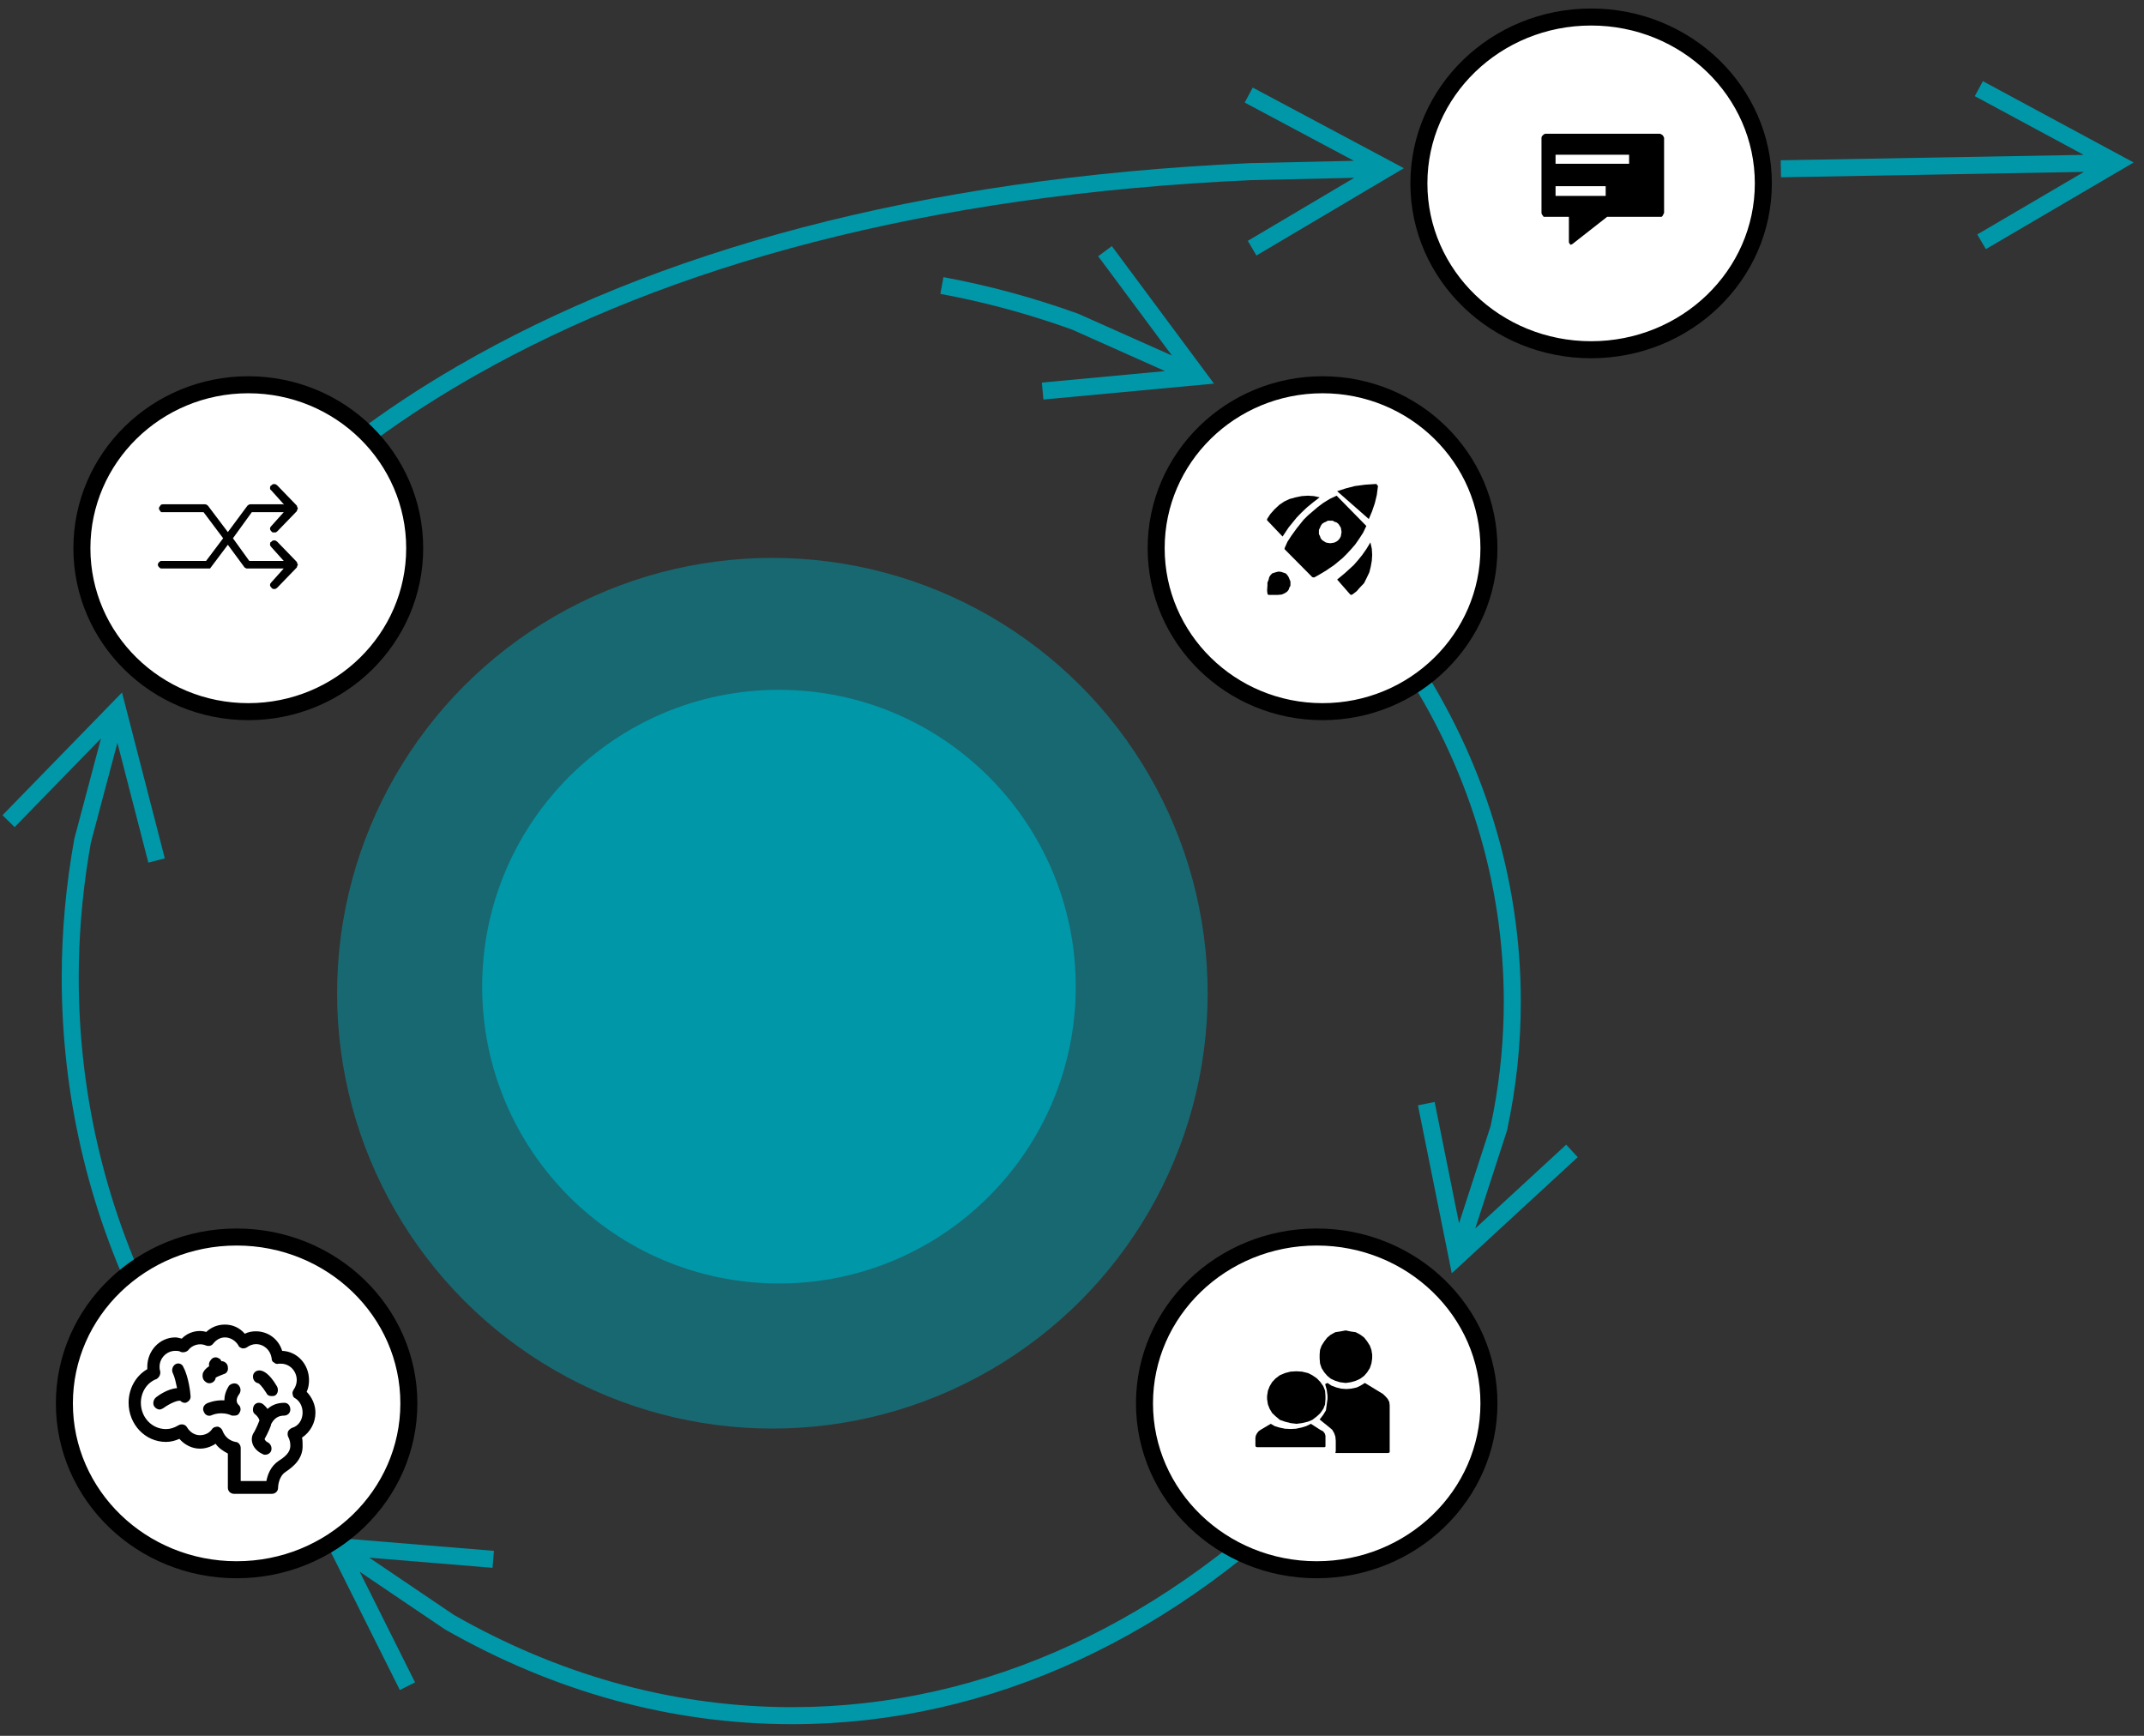 <?xml version="1.0" encoding="UTF-8" standalone="no"?>
<svg
   xmlns:dc="http://purl.org/dc/elements/1.1/"
   xmlns:cc="http://creativecommons.org/ns#"
   xmlns:rdf="http://www.w3.org/1999/02/22-rdf-syntax-ns#"
   xmlns:svg="http://www.w3.org/2000/svg"
   xmlns="http://www.w3.org/2000/svg"
   xmlns:sodipodi="http://sodipodi.sourceforge.net/DTD/sodipodi-0.dtd"
   xmlns:inkscape="http://www.inkscape.org/namespaces/inkscape"
   width="126px"
   height="102px"
   viewBox="0 0 126 102"
   version="1.1"
   id="svg42"
   sodipodi:docname="Imagine-Shrinked.svg"
   inkscape:version="0.92.4 (5da689c313, 2019-01-14)">
  <rect x="0" y="0" width="126" height="102" fill="#333333" stroke="none"/>
  <defs
     id="defs46" />
  <sodipodi:namedview
     pagecolor="#ffffff"
     bordercolor="#666666"
     borderopacity="1"
     objecttolerance="10"
     gridtolerance="10"
     guidetolerance="10"
     inkscape:pageopacity="0"
     inkscape:pageshadow="2"
     inkscape:window-width="1920"
     inkscape:window-height="1001"
     id="namedview44"
     showgrid="false"
     inkscape:zoom="2.3137255"
     inkscape:cx="63"
     inkscape:cy="51"
     inkscape:window-x="-9"
     inkscape:window-y="-9"
     inkscape:window-maximized="1"
     inkscape:current-layer="Group-89" />
  <!-- Generator: Sketch 59.1 (86144) - https://sketch.com -->
  <title
     id="title2">Group 2 Copy</title>
  <desc
     id="desc4">Created with Sketch.</desc>
  <g
     id="Page-1"
     stroke="none"
     stroke-width="1"
     fill="none"
     fill-rule="evenodd">
    <g
       id="03.Architect_Leading_pratices-collapsed"
       transform="translate(-23, -284)">
      <g
         id="Group-2-Copy"
         transform="translate(26, 285)">
        <g
           id="Group-89"
           transform="translate(0.53, 0)">
          <g
             id="Group-8"
             transform="translate(51.721, 15.778)"
             fill="#0097A9"
             fill-rule="nonzero">
            <path
               id="Stroke-7"
               d="M10.09,-2.317 L16.094,5.764 L6.07,6.699 L5.977,5.703 L13.216,5.028 L7.743,2.586 C5.501,1.779 3.207,1.133 0.885,0.661 L0.013,0.492 L0.194,-0.492 C2.868,0.001 5.509,0.718 8.116,1.659 L8.116,1.659 L13.623,4.115 L9.287,-1.721 L10.09,-2.317 Z" />
          </g>
          <line
             x1="11.062"
             y1="31.042"
             x2="11.062"
             y2="31.042"
             id="Stroke-9"
             stroke="#00A651"
             stroke-width="2.6" />
          <path
             id="Stroke-11"
             d="M3.64,39.692 L6.156,49.44 L5.188,49.69 L3.37,42.649 L1.815,48.496 C1.393,50.835 1.154,53.203 1.106,55.568 L1.097,56.455 C1.097,63.143 2.615,69.679 5.507,75.585 L5.507,75.585 L4.609,76.025 C1.65,69.982 0.097,63.296 0.097,56.455 C0.097,53.735 0.346,51.008 0.84,48.279 L0.84,48.279 L2.404,42.394 L-2.668,47.602 L-3.384,46.904 L3.64,39.692 Z"
             fill="#0097A9"
             fill-rule="nonzero" />
          <path
             id="Stroke-13"
             d="M74.006,85.062 L74.726,85.756 C65.707,95.133 54.687,100.315 43.03,100.315 C35.917,100.315 29.059,98.414 22.614,94.742 L22.614,94.742 L17.61,91.358 L20.863,97.86 L19.968,98.307 L15.464,89.304 L25.498,90.13 L25.416,91.127 L18.17,90.53 L23.142,93.893 C29.21,97.35 35.677,99.198 42.381,99.31 L43.03,99.315 C54.4,99.315 65.166,94.253 74.006,85.062 L74.006,85.062 Z"
             fill="#0097A9"
             fill-rule="nonzero" />
          <path
             id="Stroke-15"
             d="M79.586,37.454 C83.67,43.6 85.846,50.599 85.846,57.87 C85.846,60.403 85.577,62.916 85.035,65.434 L85.035,65.434 L83.168,71.188 L88.513,66.262 L89.191,66.997 L81.789,73.82 L79.801,63.951 L80.782,63.753 L82.216,70.881 L84.07,65.175 C84.533,63.015 84.791,60.82 84.838,58.608 L84.846,57.87 C84.846,50.799 82.73,43.992 78.753,38.008 L78.753,38.008 Z"
             fill="#0097A9"
             fill-rule="nonzero" />
          <path
             d="M64.416,31.214 C64.416,25.909 68.794,21.609 74.194,21.609 C79.595,21.609 83.973,25.909 83.973,31.214 C83.973,36.518 79.595,40.818 74.194,40.818 C68.794,40.818 64.416,36.518 64.416,31.214"
             id="Fill-17"
             fill="#FFFFFF" />
          <path
             d="M64.416,31.214 C64.416,25.909 68.794,21.609 74.194,21.609 C79.595,21.609 83.973,25.909 83.973,31.214 C83.973,36.518 79.595,40.818 74.194,40.818 C68.794,40.818 64.416,36.518 64.416,31.214 Z"
             id="Stroke-19"
             stroke="#0097A9"
             style="stroke:#000000;stroke-opacity:1" />
          <path
             d="M63.73,81.464 C63.73,76.066 68.261,71.689 73.851,71.689 C79.442,71.689 83.973,76.066 83.973,81.464 C83.973,86.863 79.442,91.24 73.851,91.24 C68.261,91.24 63.73,86.863 63.73,81.464"
             id="Fill-21"
             fill="#FFFFFF" />
          <path
             d="M63.73,81.464 C63.73,76.066 68.261,71.689 73.851,71.689 C79.442,71.689 83.973,76.066 83.973,81.464 C83.973,86.863 79.442,91.24 73.851,91.24 C68.261,91.24 63.73,86.863 63.73,81.464 Z"
             id="Stroke-23"
             stroke="#0097A9"
             style="stroke:#000000;stroke-opacity:1" />
          <path
             d="M0.254,81.464 C0.254,76.066 4.786,71.689 10.376,71.689 C15.966,71.689 20.498,76.066 20.498,81.464 C20.498,86.863 15.966,91.24 10.376,91.24 C4.786,91.24 0.254,86.863 0.254,81.464"
             id="Fill-25"
             fill="#FFFFFF" />
          <path
             d="M0.254,81.464 C0.254,76.066 4.786,71.689 10.376,71.689 C15.966,71.689 20.498,76.066 20.498,81.464 C20.498,86.863 15.966,91.24 10.376,91.24 C4.786,91.24 0.254,86.863 0.254,81.464 Z"
             id="Stroke-27"
             stroke="#0097A9"
             style="stroke:#000000;stroke-opacity:1" />
          <path
             id="Stroke-29"
             d="M70.091,4.145 L78.973,8.884 L70.31,14.014 L69.801,13.153 L76.056,9.449 L69.998,9.584 C50.799,10.452 35.784,14.621 24.45,21.039 L23.895,21.356 C19.397,23.96 15.811,26.747 13.047,29.529 C12.083,30.5 11.292,31.4 10.661,32.205 C10.441,32.485 10.258,32.733 10.11,32.946 L10.11,32.946 L9.942,33.194 L9.094,32.664 C9.108,32.642 9.126,32.613 9.15,32.578 L9.15,32.578 L9.416,32.196 C9.46,32.135 9.506,32.071 9.555,32.006 L9.555,32.006 L9.873,31.589 C10.528,30.753 11.346,29.824 12.338,28.825 C15.163,25.98 18.818,23.139 23.394,20.491 C34.934,13.811 50.281,9.475 69.965,8.584 L69.965,8.584 L76.035,8.449 L69.621,5.027 L70.091,4.145 Z"
             fill="#0097A9"
             fill-rule="nonzero" />
          <path
             id="Stroke-35"
             d="M113.001,3.77 L121.862,8.548 L113.177,13.64 L112.671,12.777 L118.942,9.1 L101.138,9.418 L101.12,8.418 L118.925,8.1 L112.526,4.65 L113.001,3.77 Z"
             fill="#0097A9"
             fill-rule="nonzero" />
          <path
             d="M1.283,31.214 C1.283,25.909 5.662,21.609 11.062,21.609 C16.463,21.609 20.841,25.909 20.841,31.214 C20.841,36.518 16.463,40.818 11.062,40.818 C5.662,40.818 1.283,36.518 1.283,31.214"
             id="Fill-41"
             fill="#FFFFFF" />
          <path
             d="M1.283,31.214 C1.283,25.909 5.662,21.609 11.062,21.609 C16.463,21.609 20.841,25.909 20.841,31.214 C20.841,36.518 16.463,40.818 11.062,40.818 C5.662,40.818 1.283,36.518 1.283,31.214 Z"
             id="Stroke-43"
             stroke="#0097A9"
             style="stroke:#000000;stroke-opacity:1" />
          <polygon
             id="Fill-61"
             fill="#000000"
             points="75.556 80.264 75.556 80.264 75.849 80.222 76.142 80.139 76.412 80.014 76.638 79.847 76.818 79.638 76.976 79.388 77.067 79.117 77.111 78.825 77.111 78.595 77.067 78.324 76.976 78.074 76.818 77.824 76.638 77.594 76.412 77.427 76.142 77.281 75.849 77.24 75.556 77.177 75.218 77.24 74.947 77.281 74.677 77.427 74.474 77.594 74.294 77.824 74.136 78.074 74.046 78.324 74.023 78.595 74.023 78.825 74.046 79.117 74.136 79.388 74.294 79.638 74.474 79.847 74.677 80.014 74.947 80.139 75.218 80.222" />
          <polygon
             id="Fill-63"
             fill="#000000"
             points="72.663 79.578 72.663 79.578 72.312 79.599 71.987 79.683 71.686 79.809 71.436 79.998 71.235 80.208 71.085 80.46 70.985 80.712 70.935 81.027 70.935 81.216 70.985 81.531 71.085 81.783 71.235 82.035 71.436 82.224 71.686 82.434 71.987 82.539 72.312 82.623 72.663 82.665 72.989 82.623 73.339 82.539 73.59 82.434 73.865 82.224 74.065 82.035 74.241 81.783 74.341 81.531 74.366 81.216 74.366 81.027 74.341 80.712 74.241 80.46 74.065 80.208 73.865 79.998 73.59 79.809 73.339 79.683 72.989 79.599" />
          <polygon
             id="Fill-65"
             fill="#000000"
             points="77.747 80.913 76.683 80.264 76.428 80.421 76.197 80.532 75.873 80.6 75.596 80.622 75.295 80.6 75.017 80.532 74.717 80.421 74.486 80.264 74.347 80.331 74.439 80.667 74.486 81.002 74.486 81.203 74.439 81.539 74.393 81.875 74.231 82.143 74.023 82.411 74.578 82.859 74.763 83.015 74.879 83.217 74.948 83.418 74.971 83.664 74.971 84.268 74.948 84.38 78.024 84.38 78.048 84.38 78.117 84.358 78.14 84.335 78.14 84.268 78.14 81.584 78.117 81.382 78.024 81.203 77.886 81.047" />
          <polygon
             id="Fill-67"
             fill="#000000"
             points="74.366 83.952 74.366 83.495 74.366 83.359 74.32 83.224 74.227 83.105 74.065 83.021 73.51 82.665 73.233 82.8 72.955 82.885 72.632 82.953 72.33 82.97 71.984 82.953 71.66 82.885 71.382 82.8 71.151 82.665 70.55 83.021 70.433 83.105 70.341 83.224 70.272 83.359 70.249 83.495 70.249 83.952 70.272 84.003 70.272 84.02 70.341 84.037 70.364 84.037 74.25 84.037 74.32 84.037 74.343 84.02 74.366 84.003" />
          <polygon
             id="Fill-69"
             fill="#000000"
             points="12.763 30.831 12.763 30.831 12.677 30.77 12.592 30.75 12.485 30.77 12.421 30.831 12.357 30.871 12.336 30.992 12.357 31.073 12.421 31.154 13.146 31.961 13.082 31.961 11.12 31.961 10.16 30.629 11.269 29.095 13.018 29.095 13.082 29.095 13.146 29.095 12.421 29.903 12.357 29.983 12.336 30.064 12.357 30.145 12.421 30.226 12.485 30.286 12.592 30.286 12.677 30.286 12.763 30.226 13.915 29.035 13.936 28.954 13.979 28.874 13.936 28.793 13.915 28.712 12.763 27.521 12.677 27.461 12.592 27.441 12.485 27.461 12.421 27.521 12.357 27.562 12.336 27.683 12.357 27.764 12.421 27.824 13.146 28.631 13.146 28.651 13.082 28.631 13.018 28.631 11.568 28.631 11.184 28.631 11.098 28.651 11.014 28.712 9.861 30.266 8.688 28.712 8.602 28.651 8.517 28.631 7.579 28.631 6.683 28.631 6.064 28.631 5.936 28.651 5.893 28.712 5.83 28.793 5.808 28.874 5.83 28.954 5.893 29.035 5.936 29.095 6.064 29.095 6.683 29.095 8.432 29.095 9.584 30.629 8.581 31.961 6 31.961 5.914 31.961 5.83 32.021 5.765 32.102 5.744 32.182 5.765 32.263 5.83 32.344 5.914 32.404 6 32.404 8.731 32.404 8.816 32.404 8.859 32.344 9.861 31.012 10.843 32.344 10.949 32.404 13.082 32.404 13.146 32.404 12.421 33.212 12.357 33.292 12.336 33.373 12.357 33.453 12.421 33.534 12.485 33.595 12.592 33.615 12.677 33.595 12.763 33.534 13.915 32.344 13.936 32.263 13.979 32.182 13.936 32.102 13.915 32.021" />
          <path
             d="M79.856,9.776 C79.856,4.377 84.387,0 89.978,0 C95.568,0 100.099,4.377 100.099,9.776 C100.099,15.175 95.568,19.551 89.978,19.551 C84.387,19.551 79.856,15.175 79.856,9.776"
             id="Fill-71"
             fill="#FFFFFF" />
          <path
             d="M79.856,9.776 C79.856,4.377 84.387,0 89.978,0 C95.568,0 100.099,4.377 100.099,9.776 C100.099,15.175 95.568,19.551 89.978,19.551 C84.387,19.551 79.856,15.175 79.856,9.776 Z"
             id="Stroke-73"
             stroke="#0097A9"
             style="stroke:#000000;stroke-opacity:1" />
          <polygon
             id="Fill-75"
             fill="#000000"
             points="71.845 30.528 71.845 30.528 72.204 29.989 72.683 29.401 72.97 29.107 73.281 28.813 73.64 28.519 74.023 28.225 73.688 28.151 73.329 28.127 72.97 28.151 72.611 28.225 72.252 28.323 71.941 28.47 71.653 28.665 71.366 28.935 71.126 29.205 70.935 29.499 70.935 29.573 70.983 29.621" />
          <polygon
             id="Fill-77"
             fill="#000000"
             points="75.052 33.055 75.822 33.934 75.884 33.958 75.946 33.934 76.196 33.744 76.404 33.507 76.633 33.269 76.799 32.937 76.945 32.628 77.028 32.295 77.09 31.939 77.111 31.607 77.09 31.25 77.007 30.871 76.778 31.25 76.529 31.607 76.279 31.916 76.03 32.201 75.51 32.676" />
          <polygon
             id="Fill-79"
             fill="#000000"
             points="71.042 33.958 71.042 33.958 71.235 33.958 71.557 33.958 71.793 33.936 71.986 33.851 72.114 33.765 72.2 33.658 72.243 33.529 72.307 33.422 72.307 33.272 72.307 33.165 72.243 33.014 72.2 32.907 72.114 32.779 72.028 32.693 71.9 32.65 71.771 32.607 71.621 32.586 71.514 32.607 71.364 32.65 71.235 32.693 71.149 32.779 71.063 32.907 71.02 33.079 70.956 33.229 70.956 33.4 70.935 33.701 70.956 33.872 70.977 33.936" />
          <polygon
             id="Fill-81"
             fill="#000000"
             points="76.913 29.499 76.913 29.499 77.101 29.055 77.266 28.571 77.383 28.086 77.454 27.541 77.407 27.521 77.383 27.461 77.36 27.441 77.313 27.441 76.701 27.481 76.088 27.562 75.546 27.703 75.052 27.864" />
          <path
             d="M75.021,28.127 L75.021,28.127 L74.626,28.313 L74.251,28.541 L73.919,28.789 L73.628,29.037 L73.337,29.286 L73.087,29.534 L72.671,30.052 L72.359,30.486 L72.13,30.838 L71.964,31.211 L71.964,31.273 L72.006,31.314 L73.586,32.908 L73.649,32.929 L73.711,32.929 L74.044,32.742 L74.418,32.515 L74.875,32.204 L75.374,31.791 L75.624,31.542 L75.873,31.273 L76.123,30.983 L76.352,30.652 L76.58,30.3 L76.768,29.907 L75.021,28.127 Z M75.125,30.735 L75.125,30.735 L75.021,30.818 L74.896,30.88 L74.792,30.9 L74.647,30.921 L74.501,30.9 L74.397,30.88 L74.293,30.818 L74.169,30.735 L74.085,30.631 L74.044,30.507 L73.981,30.383 L73.981,30.258 L73.981,30.134 L74.044,30.011 L74.085,29.907 L74.169,29.782 L74.293,29.7 L74.397,29.658 L74.501,29.597 L74.647,29.597 L74.792,29.597 L74.896,29.658 L75.021,29.7 L75.125,29.782 L75.209,29.907 L75.271,30.011 L75.291,30.134 L75.312,30.258 L75.291,30.383 L75.271,30.507 L75.209,30.631 L75.125,30.735 Z"
             id="Fill-83"
             fill="#000000" />
          <path
             d="M94.033,6.86 L87.273,6.86 L87.188,6.903 L87.146,6.945 L87.082,7.009 L87.061,7.094 L87.061,11.509 L87.082,11.594 L87.146,11.679 L87.188,11.742 L87.273,11.742 L88.672,11.742 L88.672,13.25 L88.714,13.314 L88.757,13.377 L88.799,13.377 L88.884,13.335 L90.918,11.742 L94.033,11.742 L94.118,11.742 L94.182,11.679 L94.224,11.594 L94.266,11.509 L94.266,7.094 L94.224,7.009 L94.182,6.945 L94.118,6.903 L94.033,6.86 Z M87.888,10.512 L90.834,10.512 L90.834,9.939 L87.888,9.939 L87.888,10.512 Z M87.888,8.622 L92.211,8.622 L92.211,8.091 L87.888,8.091 L87.888,8.622 Z"
             id="Fill-85"
             fill="#000000" />
          <path
             d="M15.008,82.005 C15.008,81.538 14.802,81.107 14.493,80.784 C14.596,80.569 14.631,80.317 14.631,80.102 C14.631,79.168 13.944,78.414 13.052,78.378 C12.846,77.695 12.229,77.229 11.508,77.229 C11.302,77.229 11.062,77.265 10.857,77.373 C10.547,77.013 10.136,76.834 9.689,76.834 C9.278,76.834 8.9,76.978 8.592,77.265 C8.112,77.121 7.528,77.265 7.151,77.66 C7.013,77.624 6.876,77.588 6.773,77.588 C5.847,77.588 5.126,78.378 5.126,79.312 L5.126,79.455 C4.44,79.85 4.028,80.604 4.028,81.43 C4.028,82.687 4.989,83.729 6.225,83.729 C6.499,83.729 6.773,83.657 7.013,83.549 C7.322,83.909 7.769,84.124 8.214,84.124 C8.557,84.124 8.867,84.016 9.141,83.836 C9.312,84.088 9.587,84.267 9.861,84.411 L9.861,86.422 C9.861,86.637 10.033,86.781 10.239,86.781 L12.434,86.781 C12.641,86.781 12.812,86.637 12.812,86.422 C12.812,86.422 12.812,85.775 13.258,85.488 C13.739,85.165 14.288,84.698 14.253,83.909 C14.253,83.765 14.253,83.621 14.219,83.477 C14.7,83.154 15.008,82.615 15.008,82.005 M13.635,82.903 C13.532,82.939 13.43,83.046 13.395,83.119 C13.361,83.226 13.361,83.37 13.43,83.477 C13.498,83.621 13.532,83.765 13.532,83.944 C13.532,84.196 13.43,84.483 12.846,84.842 C12.366,85.165 12.194,85.668 12.126,86.027 L10.616,86.027 L10.616,84.088 C10.616,83.909 10.479,83.729 10.307,83.729 C9.964,83.657 9.689,83.441 9.552,83.082 C9.518,82.975 9.415,82.867 9.278,82.831 C9.141,82.831 9.004,82.867 8.935,82.975 C8.763,83.226 8.489,83.334 8.214,83.334 C7.906,83.334 7.631,83.154 7.459,82.867 C7.357,82.687 7.116,82.651 6.945,82.759 C6.704,82.903 6.465,82.975 6.225,82.975 C5.401,82.975 4.749,82.292 4.749,81.43 C4.749,80.82 5.092,80.245 5.675,80.03 C5.847,79.922 5.915,79.743 5.882,79.563 C5.847,79.455 5.847,79.384 5.847,79.312 C5.847,78.809 6.259,78.378 6.773,78.378 C6.876,78.378 7.013,78.378 7.116,78.45 C7.254,78.485 7.425,78.45 7.528,78.342 C7.769,78.019 8.214,77.911 8.557,78.055 C8.729,78.126 8.9,78.09 9.004,77.947 C9.175,77.732 9.415,77.588 9.689,77.588 C9.999,77.588 10.307,77.768 10.479,78.055 C10.513,78.162 10.616,78.198 10.719,78.234 C10.787,78.234 10.891,78.234 10.994,78.162 C11.131,78.055 11.337,77.983 11.508,77.983 C11.989,77.983 12.366,78.342 12.434,78.809 C12.434,78.917 12.469,79.025 12.572,79.06 C12.641,79.133 12.744,79.168 12.846,79.133 L12.984,79.133 C13.498,79.133 13.91,79.563 13.91,80.102 C13.91,80.281 13.842,80.497 13.739,80.64 C13.67,80.748 13.635,80.856 13.67,80.928 C13.67,81.035 13.739,81.143 13.842,81.179 C14.116,81.359 14.253,81.681 14.253,82.005 C14.253,82.436 14.013,82.795 13.635,82.903 M7.254,79.348 C7.562,79.922 7.665,80.892 7.665,80.999 C7.699,81.179 7.597,81.323 7.459,81.394 C7.357,81.466 7.185,81.43 7.082,81.323 C6.979,81.251 6.499,81.43 6.053,81.754 C5.984,81.789 5.915,81.825 5.847,81.825 C5.744,81.825 5.607,81.754 5.538,81.646 C5.435,81.502 5.47,81.251 5.641,81.107 C5.778,80.999 6.327,80.604 6.876,80.569 C6.808,80.245 6.739,79.922 6.636,79.707 C6.533,79.528 6.602,79.276 6.773,79.168 C6.945,79.06 7.185,79.133 7.254,79.348 M8.523,80.174 C8.386,80.066 8.352,79.886 8.386,79.707 C8.42,79.635 8.455,79.491 8.763,79.276 C8.729,79.168 8.763,79.025 8.832,78.953 C8.935,78.773 9.141,78.701 9.312,78.809 C9.415,78.845 9.449,78.917 9.484,78.989 L9.552,78.989 C9.724,79.025 9.861,79.168 9.861,79.348 C9.896,79.528 9.793,79.707 9.621,79.743 C9.449,79.815 9.244,79.886 9.141,79.958 C9.141,80.03 9.107,80.102 9.038,80.174 C8.97,80.245 8.867,80.281 8.763,80.281 C8.695,80.281 8.592,80.245 8.523,80.174 M10.547,80.892 C10.239,81.286 10.444,81.502 10.479,81.538 C10.616,81.646 10.65,81.861 10.547,82.005 C10.479,82.149 10.376,82.184 10.239,82.184 L10.101,82.184 C9.484,81.897 8.935,82.149 8.935,82.149 C8.729,82.256 8.523,82.149 8.455,81.969 C8.352,81.789 8.42,81.574 8.626,81.466 C8.626,81.466 9.072,81.251 9.656,81.286 C9.656,81.035 9.724,80.748 9.93,80.425 C10.067,80.281 10.307,80.245 10.444,80.353 C10.616,80.497 10.65,80.712 10.547,80.892 M11.337,79.886 C11.337,79.671 11.508,79.528 11.715,79.528 C11.886,79.528 12.263,79.635 12.744,80.461 C12.846,80.64 12.812,80.892 12.641,80.999 C12.572,81.035 12.503,81.035 12.434,81.035 C12.297,81.035 12.194,80.999 12.126,80.856 C11.852,80.425 11.68,80.281 11.645,80.281 C11.474,80.245 11.337,80.102 11.337,79.886 M13.532,81.825 C13.532,82.041 13.361,82.184 13.155,82.184 C12.606,82.184 12.434,82.651 12.4,82.687 L12.4,82.723 C12.4,82.759 12.229,83.19 12.023,83.549 C12.023,83.621 12.126,83.729 12.229,83.765 C12.4,83.872 12.469,84.088 12.4,84.267 C12.332,84.411 12.194,84.483 12.057,84.483 C12.023,84.483 11.955,84.483 11.92,84.447 C11.817,84.411 11.405,84.196 11.302,83.801 C11.234,83.585 11.268,83.334 11.405,83.154 C11.543,82.903 11.68,82.579 11.715,82.471 C11.715,82.4 11.611,82.22 11.474,82.113 C11.302,82.005 11.302,81.754 11.405,81.574 C11.543,81.394 11.748,81.394 11.92,81.502 C11.955,81.538 12.057,81.61 12.194,81.789 C12.434,81.574 12.744,81.43 13.189,81.43 C13.395,81.43 13.532,81.61 13.532,81.825"
             id="Fill-87"
             fill="#000000" />
        </g>
        <circle
           id="Oval-Copy-5"
           fill-opacity="0.53"
           fill="#0097A9"
           cx="42.391"
           cy="57.364"
           r="25.581" />
        <circle
           id="Oval-Copy-4"
           fill="#0097A9"
           cx="42.778"
           cy="56.977"
           r="17.442" />
      </g>
    </g>
  </g>
</svg>
